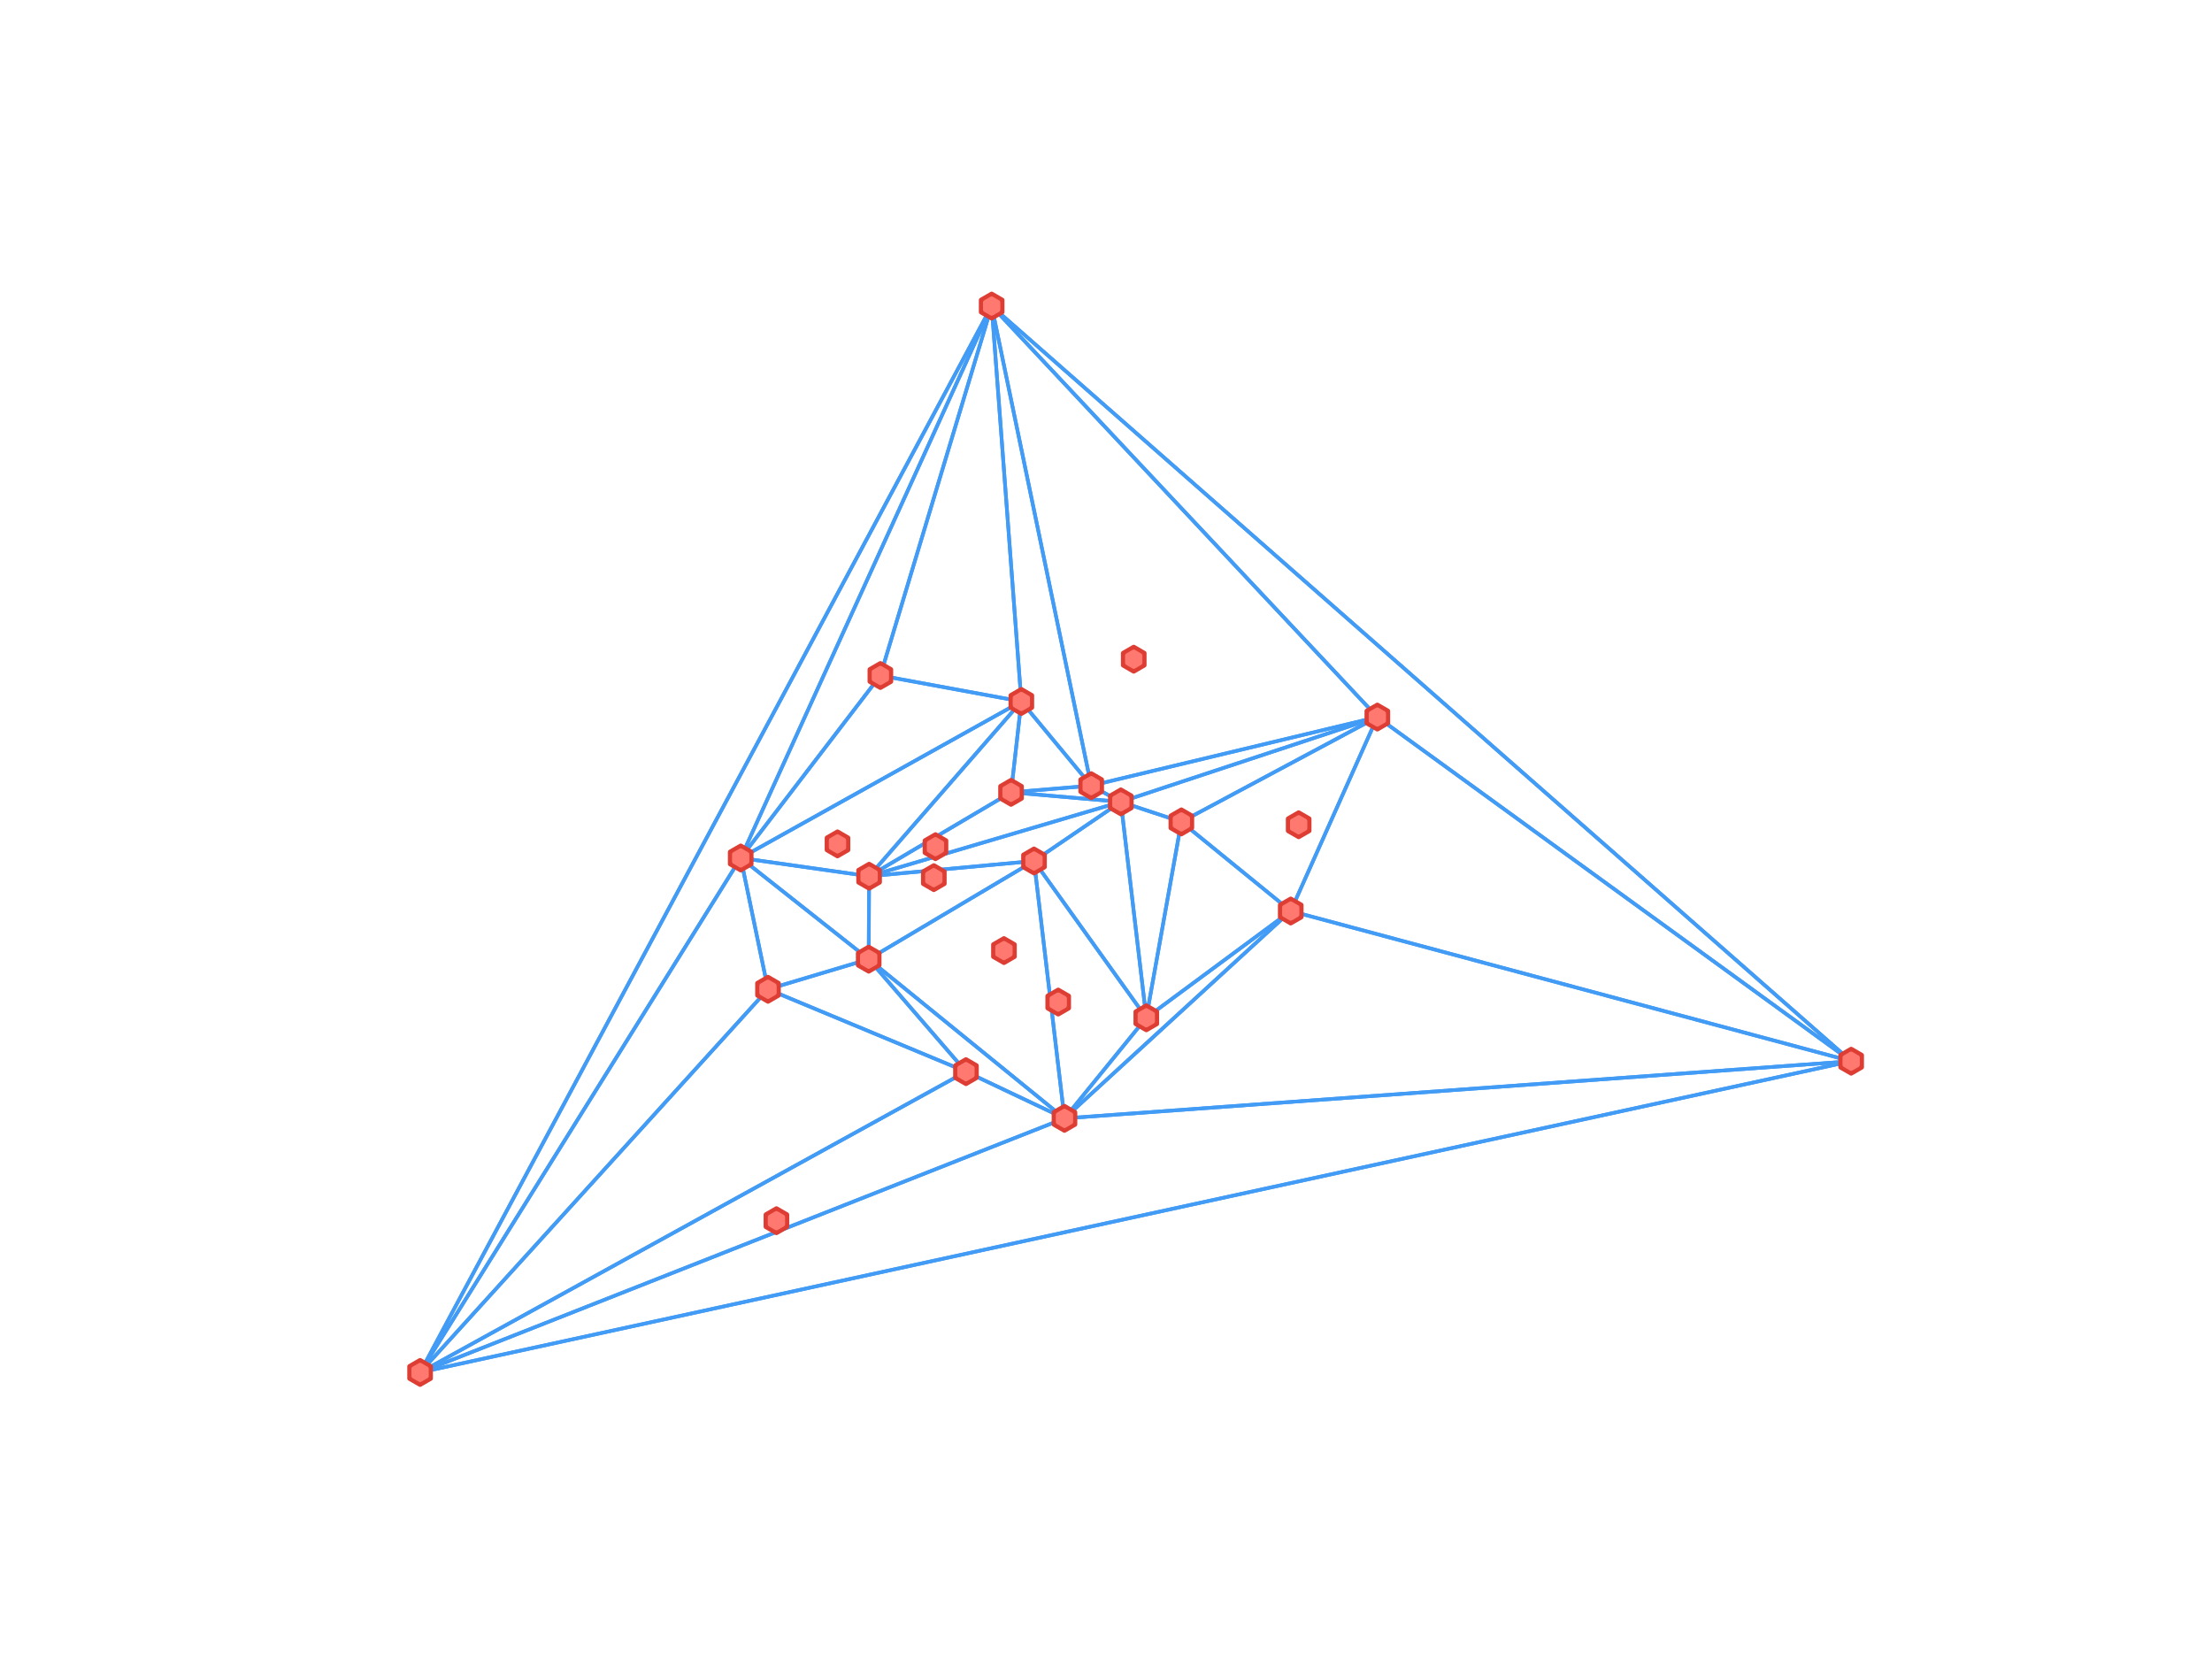 <?xml version="1.0" encoding="utf-8" standalone="no"?>
<!DOCTYPE svg PUBLIC "-//W3C//DTD SVG 1.1//EN"
  "http://www.w3.org/Graphics/SVG/1.1/DTD/svg11.dtd">
<!-- Created with matplotlib (http://matplotlib.org/) -->
<svg height="345pt" version="1.1" viewBox="0 0 460 345" width="460pt" xmlns="http://www.w3.org/2000/svg" xmlns:xlink="http://www.w3.org/1999/xlink">
 <defs>
  <style type="text/css">
*{stroke-linecap:butt;stroke-linejoin:round;}
  </style>
 </defs>
 <g id="figure_1">
  <g id="patch_1">
   <path d="M 0 345.6 
L 460.8 345.6 
L 460.8 0 
L 0 0 
z
" style="fill:#ffffff;"/>
  </g>
  <g id="axes_1">
   <g id="LineCollection_1">
    <path clip-path="url(#pb36e3caab0)" d="M 233.084 166.754 
L 180.737 182.217 
" style="fill:none;stroke:#429bf4;stroke-width:0.75;"/>
    <path clip-path="url(#pb36e3caab0)" d="M 233.084 166.754 
L 286.427 149.115 
" style="fill:none;stroke:#429bf4;stroke-width:0.75;"/>
    <path clip-path="url(#pb36e3caab0)" d="M 233.084 166.754 
L 238.379 211.655 
" style="fill:none;stroke:#429bf4;stroke-width:0.75;"/>
    <path clip-path="url(#pb36e3caab0)" d="M 233.084 166.754 
L 210.253 164.771 
" style="fill:none;stroke:#429bf4;stroke-width:0.75;"/>
    <path clip-path="url(#pb36e3caab0)" d="M 233.084 166.754 
L 215.027 179.045 
" style="fill:none;stroke:#429bf4;stroke-width:0.75;"/>
    <path clip-path="url(#pb36e3caab0)" d="M 233.084 166.754 
L 226.92 163.384 
" style="fill:none;stroke:#429bf4;stroke-width:0.75;"/>
    <path clip-path="url(#pb36e3caab0)" d="M 233.084 166.754 
L 245.671 170.917 
" style="fill:none;stroke:#429bf4;stroke-width:0.75;"/>
    <path clip-path="url(#pb36e3caab0)" d="M 238.379 211.655 
L 221.364 232.57 
" style="fill:none;stroke:#429bf4;stroke-width:0.75;"/>
    <path clip-path="url(#pb36e3caab0)" d="M 238.379 211.655 
L 215.027 179.045 
" style="fill:none;stroke:#429bf4;stroke-width:0.75;"/>
    <path clip-path="url(#pb36e3caab0)" d="M 238.379 211.655 
L 268.415 189.452 
" style="fill:none;stroke:#429bf4;stroke-width:0.75;"/>
    <path clip-path="url(#pb36e3caab0)" d="M 238.379 211.655 
L 233.084 166.754 
" style="fill:none;stroke:#429bf4;stroke-width:0.75;"/>
    <path clip-path="url(#pb36e3caab0)" d="M 238.379 211.655 
L 245.671 170.917 
" style="fill:none;stroke:#429bf4;stroke-width:0.75;"/>
    <path clip-path="url(#pb36e3caab0)" d="M 245.671 170.917 
L 238.379 211.655 
" style="fill:none;stroke:#429bf4;stroke-width:0.75;"/>
    <path clip-path="url(#pb36e3caab0)" d="M 245.671 170.917 
L 233.084 166.754 
" style="fill:none;stroke:#429bf4;stroke-width:0.75;"/>
    <path clip-path="url(#pb36e3caab0)" d="M 245.671 170.917 
L 268.415 189.452 
" style="fill:none;stroke:#429bf4;stroke-width:0.75;"/>
    <path clip-path="url(#pb36e3caab0)" d="M 245.671 170.917 
L 286.427 149.115 
" style="fill:none;stroke:#429bf4;stroke-width:0.75;"/>
    <path clip-path="url(#pb36e3caab0)" d="M 226.92 163.384 
L 212.395 145.875 
" style="fill:none;stroke:#429bf4;stroke-width:0.75;"/>
    <path clip-path="url(#pb36e3caab0)" d="M 226.92 163.384 
L 286.427 149.115 
" style="fill:none;stroke:#429bf4;stroke-width:0.75;"/>
    <path clip-path="url(#pb36e3caab0)" d="M 226.92 163.384 
L 206.222 63.648 
" style="fill:none;stroke:#429bf4;stroke-width:0.75;"/>
    <path clip-path="url(#pb36e3caab0)" d="M 226.92 163.384 
L 210.253 164.771 
" style="fill:none;stroke:#429bf4;stroke-width:0.75;"/>
    <path clip-path="url(#pb36e3caab0)" d="M 226.92 163.384 
L 233.084 166.754 
" style="fill:none;stroke:#429bf4;stroke-width:0.75;"/>
    <path clip-path="url(#pb36e3caab0)" d="M 215.027 179.045 
L 180.651 199.464 
" style="fill:none;stroke:#429bf4;stroke-width:0.75;"/>
    <path clip-path="url(#pb36e3caab0)" d="M 215.027 179.045 
L 180.737 182.217 
" style="fill:none;stroke:#429bf4;stroke-width:0.75;"/>
    <path clip-path="url(#pb36e3caab0)" d="M 215.027 179.045 
L 238.379 211.655 
" style="fill:none;stroke:#429bf4;stroke-width:0.75;"/>
    <path clip-path="url(#pb36e3caab0)" d="M 215.027 179.045 
L 221.364 232.57 
" style="fill:none;stroke:#429bf4;stroke-width:0.75;"/>
    <path clip-path="url(#pb36e3caab0)" d="M 215.027 179.045 
L 233.084 166.754 
" style="fill:none;stroke:#429bf4;stroke-width:0.75;"/>
    <path clip-path="url(#pb36e3caab0)" d="M 200.877 222.856 
L 180.651 199.464 
" style="fill:none;stroke:#429bf4;stroke-width:0.75;"/>
    <path clip-path="url(#pb36e3caab0)" d="M 200.877 222.856 
L 159.708 205.726 
" style="fill:none;stroke:#429bf4;stroke-width:0.75;"/>
    <path clip-path="url(#pb36e3caab0)" d="M 200.877 222.856 
L 221.364 232.57 
" style="fill:none;stroke:#429bf4;stroke-width:0.75;"/>
    <path clip-path="url(#pb36e3caab0)" d="M 200.877 222.856 
L 87.36 285.408 
" style="fill:none;stroke:#429bf4;stroke-width:0.75;"/>
    <path clip-path="url(#pb36e3caab0)" d="M 180.651 199.464 
L 180.737 182.217 
" style="fill:none;stroke:#429bf4;stroke-width:0.75;"/>
    <path clip-path="url(#pb36e3caab0)" d="M 180.651 199.464 
L 159.708 205.726 
" style="fill:none;stroke:#429bf4;stroke-width:0.75;"/>
    <path clip-path="url(#pb36e3caab0)" d="M 180.651 199.464 
L 200.877 222.856 
" style="fill:none;stroke:#429bf4;stroke-width:0.75;"/>
    <path clip-path="url(#pb36e3caab0)" d="M 180.651 199.464 
L 221.364 232.57 
" style="fill:none;stroke:#429bf4;stroke-width:0.75;"/>
    <path clip-path="url(#pb36e3caab0)" d="M 180.651 199.464 
L 215.027 179.045 
" style="fill:none;stroke:#429bf4;stroke-width:0.75;"/>
    <path clip-path="url(#pb36e3caab0)" d="M 180.651 199.464 
L 154.034 178.423 
" style="fill:none;stroke:#429bf4;stroke-width:0.75;"/>
    <path clip-path="url(#pb36e3caab0)" d="M 210.253 164.771 
L 212.395 145.875 
" style="fill:none;stroke:#429bf4;stroke-width:0.75;"/>
    <path clip-path="url(#pb36e3caab0)" d="M 210.253 164.771 
L 180.737 182.217 
" style="fill:none;stroke:#429bf4;stroke-width:0.75;"/>
    <path clip-path="url(#pb36e3caab0)" d="M 210.253 164.771 
L 226.92 163.384 
" style="fill:none;stroke:#429bf4;stroke-width:0.75;"/>
    <path clip-path="url(#pb36e3caab0)" d="M 210.253 164.771 
L 233.084 166.754 
" style="fill:none;stroke:#429bf4;stroke-width:0.75;"/>
    <path clip-path="url(#pb36e3caab0)" d="M 183.08 140.476 
L 212.395 145.875 
" style="fill:none;stroke:#429bf4;stroke-width:0.75;"/>
    <path clip-path="url(#pb36e3caab0)" d="M 183.08 140.476 
L 206.222 63.648 
" style="fill:none;stroke:#429bf4;stroke-width:0.75;"/>
    <path clip-path="url(#pb36e3caab0)" d="M 183.08 140.476 
L 154.034 178.423 
" style="fill:none;stroke:#429bf4;stroke-width:0.75;"/>
    <path clip-path="url(#pb36e3caab0)" d="M 212.395 145.875 
L 180.737 182.217 
" style="fill:none;stroke:#429bf4;stroke-width:0.75;"/>
    <path clip-path="url(#pb36e3caab0)" d="M 212.395 145.875 
L 206.222 63.648 
" style="fill:none;stroke:#429bf4;stroke-width:0.75;"/>
    <path clip-path="url(#pb36e3caab0)" d="M 212.395 145.875 
L 210.253 164.771 
" style="fill:none;stroke:#429bf4;stroke-width:0.75;"/>
    <path clip-path="url(#pb36e3caab0)" d="M 212.395 145.875 
L 226.92 163.384 
" style="fill:none;stroke:#429bf4;stroke-width:0.75;"/>
    <path clip-path="url(#pb36e3caab0)" d="M 212.395 145.875 
L 154.034 178.423 
" style="fill:none;stroke:#429bf4;stroke-width:0.75;"/>
    <path clip-path="url(#pb36e3caab0)" d="M 212.395 145.875 
L 183.08 140.476 
" style="fill:none;stroke:#429bf4;stroke-width:0.75;"/>
    <path clip-path="url(#pb36e3caab0)" d="M 221.364 232.57 
L 180.651 199.464 
" style="fill:none;stroke:#429bf4;stroke-width:0.75;"/>
    <path clip-path="url(#pb36e3caab0)" d="M 221.364 232.57 
L 200.877 222.856 
" style="fill:none;stroke:#429bf4;stroke-width:0.75;"/>
    <path clip-path="url(#pb36e3caab0)" d="M 221.364 232.57 
L 238.379 211.655 
" style="fill:none;stroke:#429bf4;stroke-width:0.75;"/>
    <path clip-path="url(#pb36e3caab0)" d="M 221.364 232.57 
L 384.96 220.684 
" style="fill:none;stroke:#429bf4;stroke-width:0.75;"/>
    <path clip-path="url(#pb36e3caab0)" d="M 221.364 232.57 
L 215.027 179.045 
" style="fill:none;stroke:#429bf4;stroke-width:0.75;"/>
    <path clip-path="url(#pb36e3caab0)" d="M 221.364 232.57 
L 87.36 285.408 
" style="fill:none;stroke:#429bf4;stroke-width:0.75;"/>
    <path clip-path="url(#pb36e3caab0)" d="M 221.364 232.57 
L 268.415 189.452 
" style="fill:none;stroke:#429bf4;stroke-width:0.75;"/>
    <path clip-path="url(#pb36e3caab0)" d="M 159.708 205.726 
L 180.651 199.464 
" style="fill:none;stroke:#429bf4;stroke-width:0.75;"/>
    <path clip-path="url(#pb36e3caab0)" d="M 159.708 205.726 
L 200.877 222.856 
" style="fill:none;stroke:#429bf4;stroke-width:0.75;"/>
    <path clip-path="url(#pb36e3caab0)" d="M 159.708 205.726 
L 87.36 285.408 
" style="fill:none;stroke:#429bf4;stroke-width:0.75;"/>
    <path clip-path="url(#pb36e3caab0)" d="M 159.708 205.726 
L 154.034 178.423 
" style="fill:none;stroke:#429bf4;stroke-width:0.75;"/>
    <path clip-path="url(#pb36e3caab0)" d="M 286.427 149.115 
L 206.222 63.648 
" style="fill:none;stroke:#429bf4;stroke-width:0.75;"/>
    <path clip-path="url(#pb36e3caab0)" d="M 286.427 149.115 
L 384.96 220.684 
" style="fill:none;stroke:#429bf4;stroke-width:0.75;"/>
    <path clip-path="url(#pb36e3caab0)" d="M 286.427 149.115 
L 268.415 189.452 
" style="fill:none;stroke:#429bf4;stroke-width:0.75;"/>
    <path clip-path="url(#pb36e3caab0)" d="M 286.427 149.115 
L 226.92 163.384 
" style="fill:none;stroke:#429bf4;stroke-width:0.75;"/>
    <path clip-path="url(#pb36e3caab0)" d="M 286.427 149.115 
L 233.084 166.754 
" style="fill:none;stroke:#429bf4;stroke-width:0.75;"/>
    <path clip-path="url(#pb36e3caab0)" d="M 286.427 149.115 
L 245.671 170.917 
" style="fill:none;stroke:#429bf4;stroke-width:0.75;"/>
    <path clip-path="url(#pb36e3caab0)" d="M 268.415 189.452 
L 286.427 149.115 
" style="fill:none;stroke:#429bf4;stroke-width:0.75;"/>
    <path clip-path="url(#pb36e3caab0)" d="M 268.415 189.452 
L 238.379 211.655 
" style="fill:none;stroke:#429bf4;stroke-width:0.75;"/>
    <path clip-path="url(#pb36e3caab0)" d="M 268.415 189.452 
L 384.96 220.684 
" style="fill:none;stroke:#429bf4;stroke-width:0.75;"/>
    <path clip-path="url(#pb36e3caab0)" d="M 268.415 189.452 
L 221.364 232.57 
" style="fill:none;stroke:#429bf4;stroke-width:0.75;"/>
    <path clip-path="url(#pb36e3caab0)" d="M 268.415 189.452 
L 245.671 170.917 
" style="fill:none;stroke:#429bf4;stroke-width:0.75;"/>
    <path clip-path="url(#pb36e3caab0)" d="M 180.737 182.217 
L 212.395 145.875 
" style="fill:none;stroke:#429bf4;stroke-width:0.75;"/>
    <path clip-path="url(#pb36e3caab0)" d="M 180.737 182.217 
L 180.651 199.464 
" style="fill:none;stroke:#429bf4;stroke-width:0.75;"/>
    <path clip-path="url(#pb36e3caab0)" d="M 180.737 182.217 
L 215.027 179.045 
" style="fill:none;stroke:#429bf4;stroke-width:0.75;"/>
    <path clip-path="url(#pb36e3caab0)" d="M 180.737 182.217 
L 210.253 164.771 
" style="fill:none;stroke:#429bf4;stroke-width:0.75;"/>
    <path clip-path="url(#pb36e3caab0)" d="M 180.737 182.217 
L 154.034 178.423 
" style="fill:none;stroke:#429bf4;stroke-width:0.75;"/>
    <path clip-path="url(#pb36e3caab0)" d="M 180.737 182.217 
L 233.084 166.754 
" style="fill:none;stroke:#429bf4;stroke-width:0.75;"/>
    <path clip-path="url(#pb36e3caab0)" d="M 154.034 178.423 
L 212.395 145.875 
" style="fill:none;stroke:#429bf4;stroke-width:0.75;"/>
    <path clip-path="url(#pb36e3caab0)" d="M 154.034 178.423 
L 180.737 182.217 
" style="fill:none;stroke:#429bf4;stroke-width:0.75;"/>
    <path clip-path="url(#pb36e3caab0)" d="M 154.034 178.423 
L 180.651 199.464 
" style="fill:none;stroke:#429bf4;stroke-width:0.75;"/>
    <path clip-path="url(#pb36e3caab0)" d="M 154.034 178.423 
L 159.708 205.726 
" style="fill:none;stroke:#429bf4;stroke-width:0.75;"/>
    <path clip-path="url(#pb36e3caab0)" d="M 154.034 178.423 
L 206.222 63.648 
" style="fill:none;stroke:#429bf4;stroke-width:0.75;"/>
    <path clip-path="url(#pb36e3caab0)" d="M 154.034 178.423 
L 87.36 285.408 
" style="fill:none;stroke:#429bf4;stroke-width:0.75;"/>
    <path clip-path="url(#pb36e3caab0)" d="M 154.034 178.423 
L 183.08 140.476 
" style="fill:none;stroke:#429bf4;stroke-width:0.75;"/>
    <path clip-path="url(#pb36e3caab0)" d="M 206.222 63.648 
L 212.395 145.875 
" style="fill:none;stroke:#429bf4;stroke-width:0.75;"/>
    <path clip-path="url(#pb36e3caab0)" d="M 206.222 63.648 
L 286.427 149.115 
" style="fill:none;stroke:#429bf4;stroke-width:0.75;"/>
    <path clip-path="url(#pb36e3caab0)" d="M 206.222 63.648 
L 384.96 220.684 
" style="fill:none;stroke:#429bf4;stroke-width:0.75;"/>
    <path clip-path="url(#pb36e3caab0)" d="M 206.222 63.648 
L 87.36 285.408 
" style="fill:none;stroke:#429bf4;stroke-width:0.75;"/>
    <path clip-path="url(#pb36e3caab0)" d="M 206.222 63.648 
L 226.92 163.384 
" style="fill:none;stroke:#429bf4;stroke-width:0.75;"/>
    <path clip-path="url(#pb36e3caab0)" d="M 206.222 63.648 
L 154.034 178.423 
" style="fill:none;stroke:#429bf4;stroke-width:0.75;"/>
    <path clip-path="url(#pb36e3caab0)" d="M 206.222 63.648 
L 183.08 140.476 
" style="fill:none;stroke:#429bf4;stroke-width:0.75;"/>
    <path clip-path="url(#pb36e3caab0)" d="M 87.36 285.408 
L 159.708 205.726 
" style="fill:none;stroke:#429bf4;stroke-width:0.75;"/>
    <path clip-path="url(#pb36e3caab0)" d="M 87.36 285.408 
L 200.877 222.856 
" style="fill:none;stroke:#429bf4;stroke-width:0.75;"/>
    <path clip-path="url(#pb36e3caab0)" d="M 87.36 285.408 
L 206.222 63.648 
" style="fill:none;stroke:#429bf4;stroke-width:0.75;"/>
    <path clip-path="url(#pb36e3caab0)" d="M 87.36 285.408 
L 384.96 220.684 
" style="fill:none;stroke:#429bf4;stroke-width:0.75;"/>
    <path clip-path="url(#pb36e3caab0)" d="M 87.36 285.408 
L 221.364 232.57 
" style="fill:none;stroke:#429bf4;stroke-width:0.75;"/>
    <path clip-path="url(#pb36e3caab0)" d="M 87.36 285.408 
L 154.034 178.423 
" style="fill:none;stroke:#429bf4;stroke-width:0.75;"/>
    <path clip-path="url(#pb36e3caab0)" d="M 384.96 220.684 
L 286.427 149.115 
" style="fill:none;stroke:#429bf4;stroke-width:0.75;"/>
    <path clip-path="url(#pb36e3caab0)" d="M 384.96 220.684 
L 206.222 63.648 
" style="fill:none;stroke:#429bf4;stroke-width:0.75;"/>
    <path clip-path="url(#pb36e3caab0)" d="M 384.96 220.684 
L 221.364 232.57 
" style="fill:none;stroke:#429bf4;stroke-width:0.75;"/>
    <path clip-path="url(#pb36e3caab0)" d="M 384.96 220.684 
L 87.36 285.408 
" style="fill:none;stroke:#429bf4;stroke-width:0.75;"/>
    <path clip-path="url(#pb36e3caab0)" d="M 384.96 220.684 
L 268.415 189.452 
" style="fill:none;stroke:#429bf4;stroke-width:0.75;"/>
   </g>
   <g id="line2d_1">
    <defs>
     <path d="M 0 -2.5 
L -2.165 -1.25 
L -2.165 1.25 
L -0 2.5 
L 2.165 1.25 
L 2.165 -1.25 
z
" id="m77100fc416" style="stroke:#dd3d33;stroke-linejoin:miter;"/>
    </defs>
    <g clip-path="url(#pb36e3caab0)">
     <use style="fill:#dd3d33;stroke:#dd3d33;stroke-linejoin:miter;" x="233.084" xlink:href="#m77100fc416" y="166.754"/>
     <use style="fill:#dd3d33;stroke:#dd3d33;stroke-linejoin:miter;" x="220.062" xlink:href="#m77100fc416" y="208.384"/>
     <use style="fill:#dd3d33;stroke:#dd3d33;stroke-linejoin:miter;" x="238.379" xlink:href="#m77100fc416" y="211.655"/>
     <use style="fill:#dd3d33;stroke:#dd3d33;stroke-linejoin:miter;" x="245.671" xlink:href="#m77100fc416" y="170.917"/>
     <use style="fill:#dd3d33;stroke:#dd3d33;stroke-linejoin:miter;" x="270.065" xlink:href="#m77100fc416" y="171.512"/>
     <use style="fill:#dd3d33;stroke:#dd3d33;stroke-linejoin:miter;" x="226.92" xlink:href="#m77100fc416" y="163.384"/>
     <use style="fill:#dd3d33;stroke:#dd3d33;stroke-linejoin:miter;" x="194.193" xlink:href="#m77100fc416" y="182.514"/>
     <use style="fill:#dd3d33;stroke:#dd3d33;stroke-linejoin:miter;" x="215.027" xlink:href="#m77100fc416" y="179.045"/>
     <use style="fill:#dd3d33;stroke:#dd3d33;stroke-linejoin:miter;" x="208.777" xlink:href="#m77100fc416" y="197.679"/>
     <use style="fill:#dd3d33;stroke:#dd3d33;stroke-linejoin:miter;" x="200.877" xlink:href="#m77100fc416" y="222.856"/>
     <use style="fill:#dd3d33;stroke:#dd3d33;stroke-linejoin:miter;" x="180.651" xlink:href="#m77100fc416" y="199.464"/>
     <use style="fill:#dd3d33;stroke:#dd3d33;stroke-linejoin:miter;" x="210.253" xlink:href="#m77100fc416" y="164.771"/>
     <use style="fill:#dd3d33;stroke:#dd3d33;stroke-linejoin:miter;" x="235.767" xlink:href="#m77100fc416" y="137.083"/>
     <use style="fill:#dd3d33;stroke:#dd3d33;stroke-linejoin:miter;" x="183.08" xlink:href="#m77100fc416" y="140.476"/>
     <use style="fill:#dd3d33;stroke:#dd3d33;stroke-linejoin:miter;" x="174.163" xlink:href="#m77100fc416" y="175.492"/>
     <use style="fill:#dd3d33;stroke:#dd3d33;stroke-linejoin:miter;" x="212.395" xlink:href="#m77100fc416" y="145.875"/>
     <use style="fill:#dd3d33;stroke:#dd3d33;stroke-linejoin:miter;" x="221.364" xlink:href="#m77100fc416" y="232.57"/>
     <use style="fill:#dd3d33;stroke:#dd3d33;stroke-linejoin:miter;" x="161.464" xlink:href="#m77100fc416" y="253.853"/>
     <use style="fill:#dd3d33;stroke:#dd3d33;stroke-linejoin:miter;" x="159.708" xlink:href="#m77100fc416" y="205.726"/>
     <use style="fill:#dd3d33;stroke:#dd3d33;stroke-linejoin:miter;" x="286.427" xlink:href="#m77100fc416" y="149.115"/>
     <use style="fill:#dd3d33;stroke:#dd3d33;stroke-linejoin:miter;" x="268.415" xlink:href="#m77100fc416" y="189.452"/>
     <use style="fill:#dd3d33;stroke:#dd3d33;stroke-linejoin:miter;" x="194.54" xlink:href="#m77100fc416" y="176.071"/>
     <use style="fill:#dd3d33;stroke:#dd3d33;stroke-linejoin:miter;" x="180.737" xlink:href="#m77100fc416" y="182.217"/>
     <use style="fill:#dd3d33;stroke:#dd3d33;stroke-linejoin:miter;" x="154.034" xlink:href="#m77100fc416" y="178.423"/>
     <use style="fill:#dd3d33;stroke:#dd3d33;stroke-linejoin:miter;" x="206.222" xlink:href="#m77100fc416" y="63.648"/>
     <use style="fill:#dd3d33;stroke:#dd3d33;stroke-linejoin:miter;" x="87.36" xlink:href="#m77100fc416" y="285.408"/>
     <use style="fill:#dd3d33;stroke:#dd3d33;stroke-linejoin:miter;" x="384.96" xlink:href="#m77100fc416" y="220.684"/>
    </g>
   </g>
   <g id="line2d_2">
    <defs>
     <path d="M 0 -1.5 
L -1.299 -0.75 
L -1.299 0.75 
L -0 1.5 
L 1.299 0.75 
L 1.299 -0.75 
z
" id="mdefe74ddb2" style="stroke:#ff7970;stroke-linejoin:miter;"/>
    </defs>
    <g clip-path="url(#pb36e3caab0)">
     <use style="fill:#ff7970;stroke:#ff7970;stroke-linejoin:miter;" x="233.084" xlink:href="#mdefe74ddb2" y="166.754"/>
     <use style="fill:#ff7970;stroke:#ff7970;stroke-linejoin:miter;" x="220.062" xlink:href="#mdefe74ddb2" y="208.384"/>
     <use style="fill:#ff7970;stroke:#ff7970;stroke-linejoin:miter;" x="238.379" xlink:href="#mdefe74ddb2" y="211.655"/>
     <use style="fill:#ff7970;stroke:#ff7970;stroke-linejoin:miter;" x="245.671" xlink:href="#mdefe74ddb2" y="170.917"/>
     <use style="fill:#ff7970;stroke:#ff7970;stroke-linejoin:miter;" x="270.065" xlink:href="#mdefe74ddb2" y="171.512"/>
     <use style="fill:#ff7970;stroke:#ff7970;stroke-linejoin:miter;" x="226.92" xlink:href="#mdefe74ddb2" y="163.384"/>
     <use style="fill:#ff7970;stroke:#ff7970;stroke-linejoin:miter;" x="194.193" xlink:href="#mdefe74ddb2" y="182.514"/>
     <use style="fill:#ff7970;stroke:#ff7970;stroke-linejoin:miter;" x="215.027" xlink:href="#mdefe74ddb2" y="179.045"/>
     <use style="fill:#ff7970;stroke:#ff7970;stroke-linejoin:miter;" x="208.777" xlink:href="#mdefe74ddb2" y="197.679"/>
     <use style="fill:#ff7970;stroke:#ff7970;stroke-linejoin:miter;" x="200.877" xlink:href="#mdefe74ddb2" y="222.856"/>
     <use style="fill:#ff7970;stroke:#ff7970;stroke-linejoin:miter;" x="180.651" xlink:href="#mdefe74ddb2" y="199.464"/>
     <use style="fill:#ff7970;stroke:#ff7970;stroke-linejoin:miter;" x="210.253" xlink:href="#mdefe74ddb2" y="164.771"/>
     <use style="fill:#ff7970;stroke:#ff7970;stroke-linejoin:miter;" x="235.767" xlink:href="#mdefe74ddb2" y="137.083"/>
     <use style="fill:#ff7970;stroke:#ff7970;stroke-linejoin:miter;" x="183.08" xlink:href="#mdefe74ddb2" y="140.476"/>
     <use style="fill:#ff7970;stroke:#ff7970;stroke-linejoin:miter;" x="174.163" xlink:href="#mdefe74ddb2" y="175.492"/>
     <use style="fill:#ff7970;stroke:#ff7970;stroke-linejoin:miter;" x="212.395" xlink:href="#mdefe74ddb2" y="145.875"/>
     <use style="fill:#ff7970;stroke:#ff7970;stroke-linejoin:miter;" x="221.364" xlink:href="#mdefe74ddb2" y="232.57"/>
     <use style="fill:#ff7970;stroke:#ff7970;stroke-linejoin:miter;" x="161.464" xlink:href="#mdefe74ddb2" y="253.853"/>
     <use style="fill:#ff7970;stroke:#ff7970;stroke-linejoin:miter;" x="159.708" xlink:href="#mdefe74ddb2" y="205.726"/>
     <use style="fill:#ff7970;stroke:#ff7970;stroke-linejoin:miter;" x="286.427" xlink:href="#mdefe74ddb2" y="149.115"/>
     <use style="fill:#ff7970;stroke:#ff7970;stroke-linejoin:miter;" x="268.415" xlink:href="#mdefe74ddb2" y="189.452"/>
     <use style="fill:#ff7970;stroke:#ff7970;stroke-linejoin:miter;" x="194.54" xlink:href="#mdefe74ddb2" y="176.071"/>
     <use style="fill:#ff7970;stroke:#ff7970;stroke-linejoin:miter;" x="180.737" xlink:href="#mdefe74ddb2" y="182.217"/>
     <use style="fill:#ff7970;stroke:#ff7970;stroke-linejoin:miter;" x="154.034" xlink:href="#mdefe74ddb2" y="178.423"/>
     <use style="fill:#ff7970;stroke:#ff7970;stroke-linejoin:miter;" x="206.222" xlink:href="#mdefe74ddb2" y="63.648"/>
     <use style="fill:#ff7970;stroke:#ff7970;stroke-linejoin:miter;" x="87.36" xlink:href="#mdefe74ddb2" y="285.408"/>
     <use style="fill:#ff7970;stroke:#ff7970;stroke-linejoin:miter;" x="384.96" xlink:href="#mdefe74ddb2" y="220.684"/>
    </g>
   </g>
  </g>
 </g>
 <defs>
  <clipPath id="pb36e3caab0">
   <rect height="266.112" width="357.12" x="57.6" y="41.472"/>
  </clipPath>
 </defs>
</svg>
